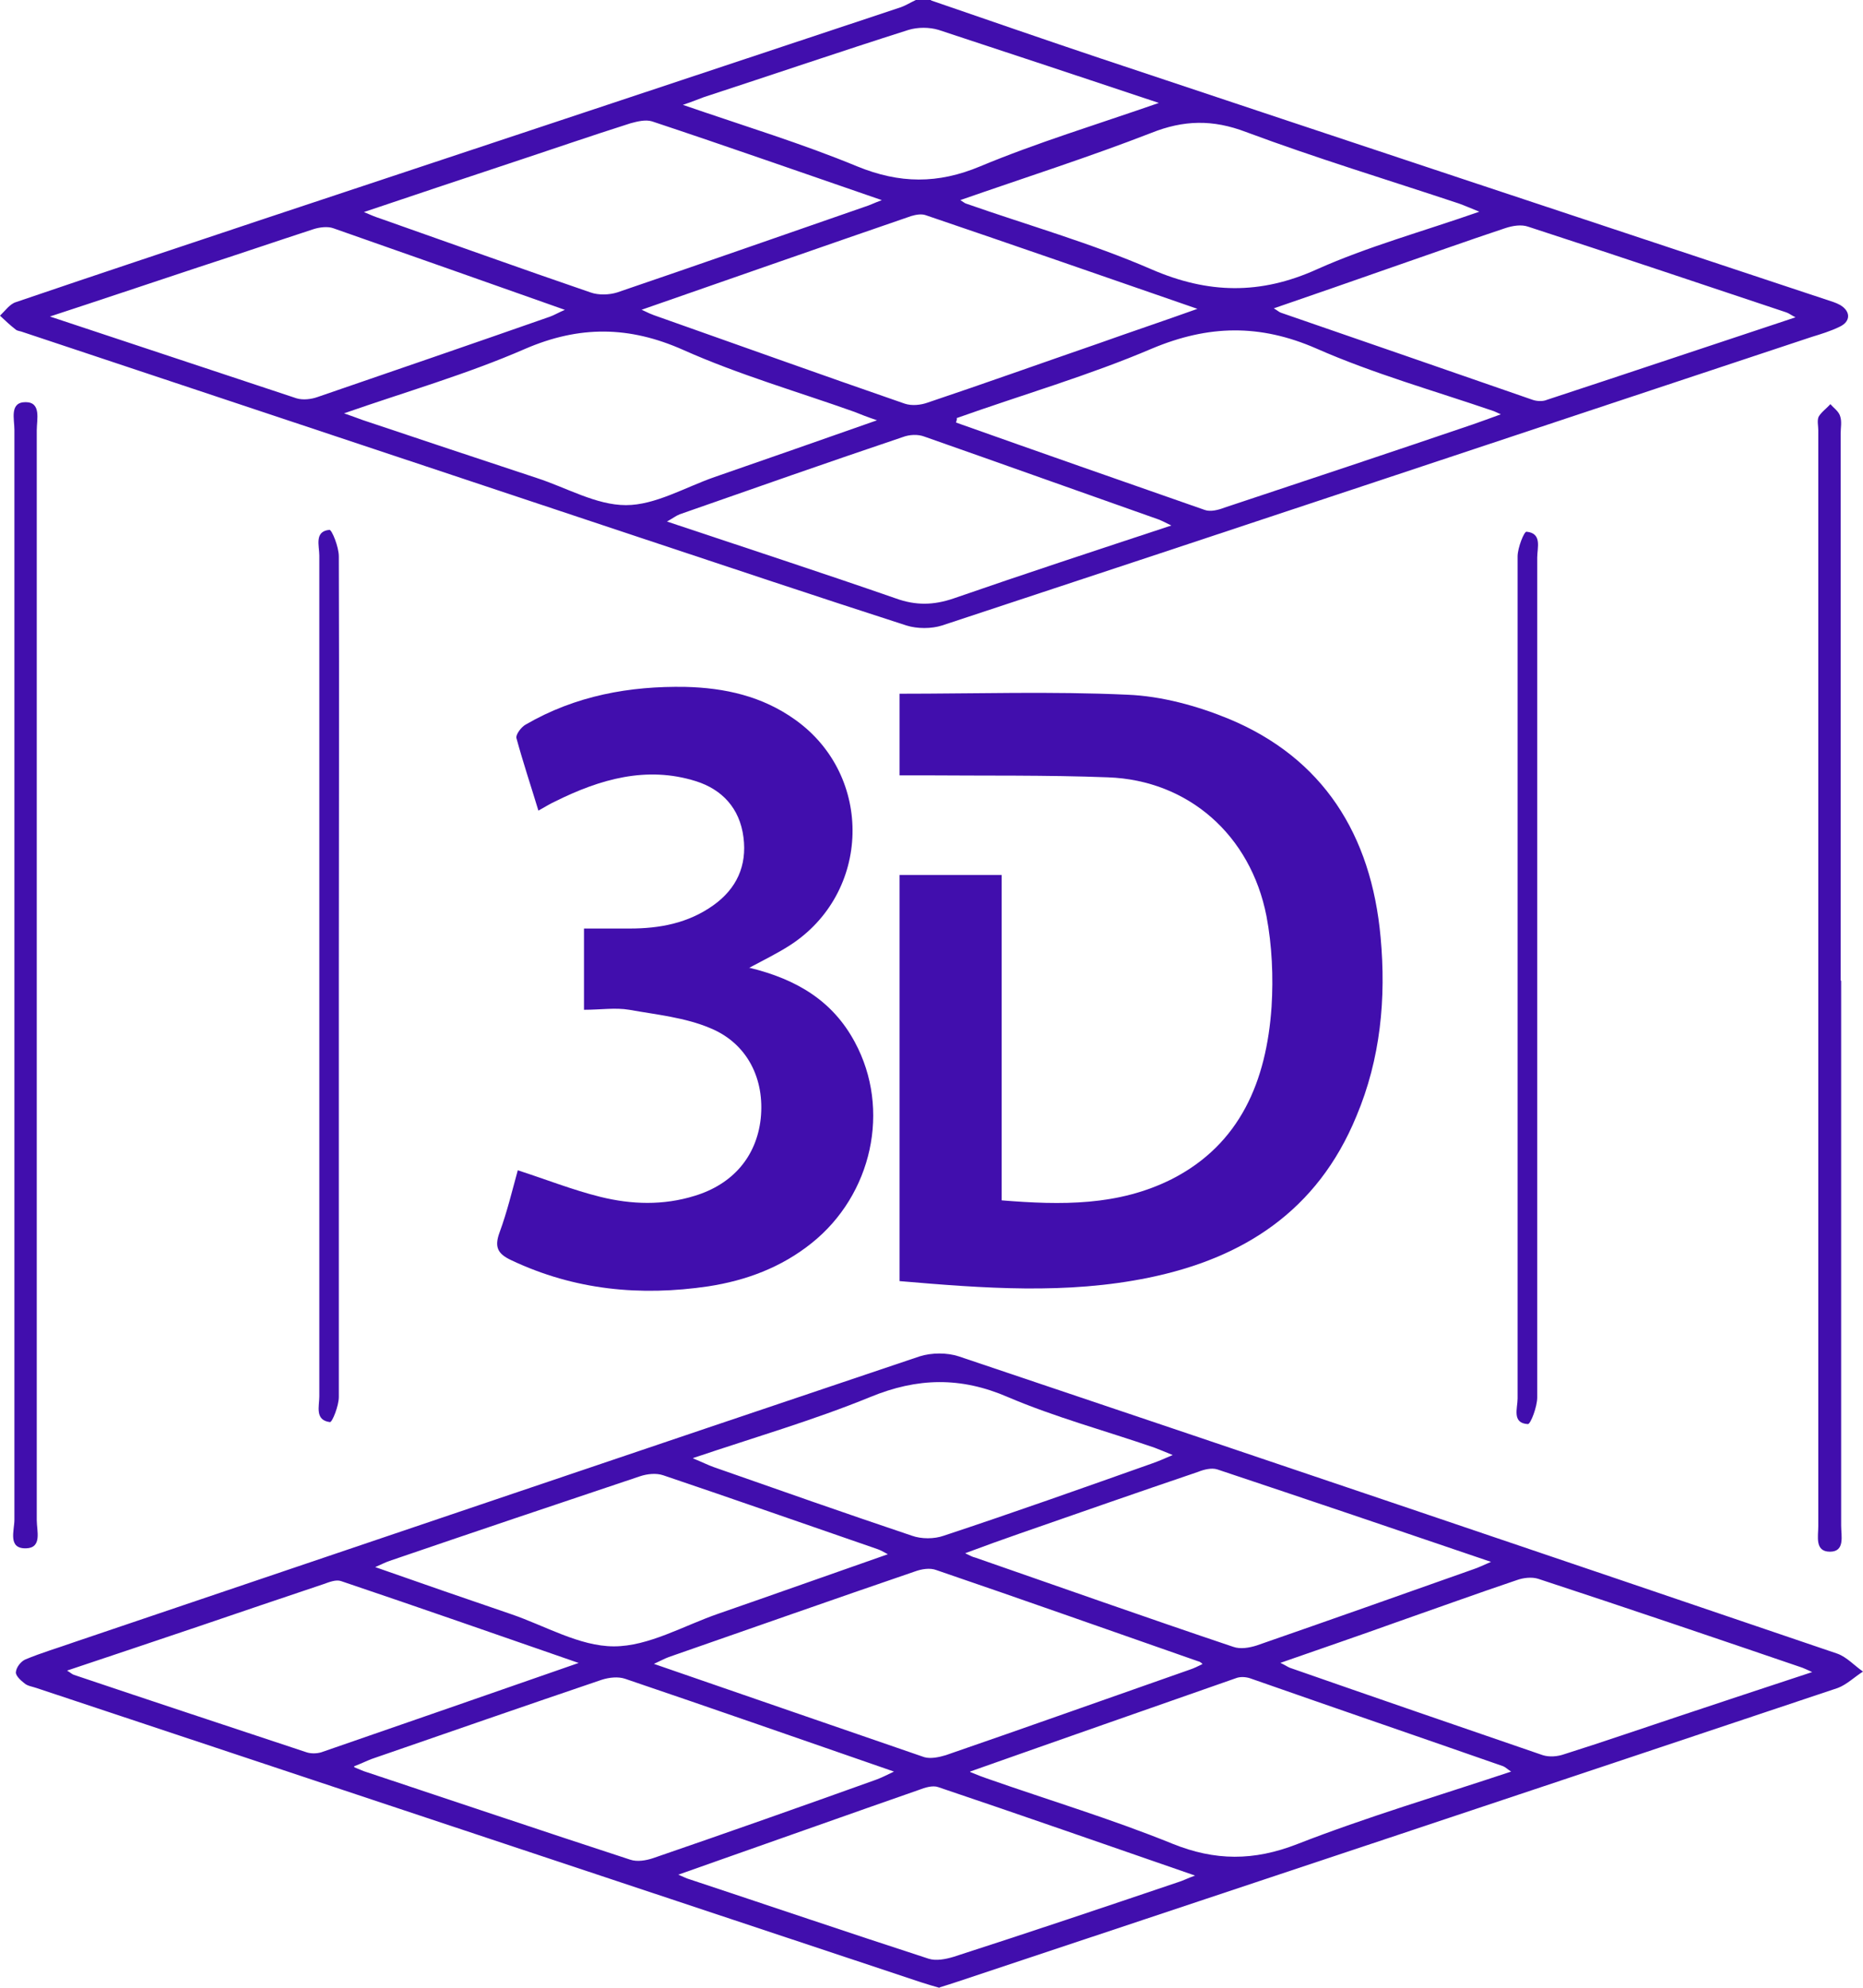 <svg width="15" height="16" viewBox="0 0 15 16" fill="none" xmlns="http://www.w3.org/2000/svg">
<path d="M7.498 0.004C7.952 0.16 8.41 0.319 8.864 0.471C10.812 1.121 12.759 1.767 14.704 2.412C14.741 2.424 14.782 2.436 14.816 2.455C14.902 2.506 14.902 2.588 14.812 2.63C14.741 2.665 14.662 2.689 14.587 2.712C12.253 3.486 9.919 4.265 7.584 5.035C7.498 5.062 7.386 5.062 7.299 5.035C6.586 4.805 5.877 4.568 5.164 4.331C3.505 3.778 1.843 3.226 0.184 2.673C0.165 2.665 0.143 2.665 0.128 2.654C0.083 2.619 0.041 2.58 0 2.541C0.041 2.502 0.079 2.447 0.128 2.432C0.803 2.202 1.482 1.977 2.158 1.751C3.858 1.187 5.554 0.623 7.254 0.058C7.295 0.043 7.333 0.019 7.374 0C7.416 0 7.453 0 7.494 0L7.498 0.004ZM5.168 2.494C5.224 2.521 5.243 2.529 5.265 2.537C5.937 2.774 6.609 3.016 7.284 3.249C7.34 3.268 7.412 3.261 7.468 3.241C7.93 3.086 8.388 2.922 8.849 2.763C9.101 2.673 9.356 2.588 9.641 2.486C8.89 2.226 8.174 1.977 7.453 1.732C7.419 1.72 7.374 1.728 7.337 1.739C6.624 1.984 5.914 2.233 5.164 2.494H5.168ZM7.705 3.37C7.705 3.37 7.701 3.393 7.697 3.401C8.365 3.638 9.033 3.872 9.701 4.105C9.746 4.121 9.81 4.105 9.859 4.086C10.527 3.864 11.195 3.642 11.859 3.416C11.926 3.393 11.998 3.366 12.084 3.335C12.046 3.319 12.035 3.311 12.02 3.307C11.544 3.144 11.059 3.008 10.598 2.805C10.144 2.607 9.731 2.615 9.277 2.805C8.767 3.023 8.226 3.179 7.701 3.366L7.705 3.37ZM7.067 3.385C6.976 3.354 6.928 3.335 6.879 3.315C6.421 3.152 5.948 3.016 5.502 2.817C5.066 2.623 4.665 2.619 4.226 2.809C3.76 3.012 3.272 3.152 2.77 3.327C2.837 3.35 2.878 3.366 2.92 3.381C3.385 3.537 3.854 3.693 4.323 3.848C4.563 3.926 4.8 4.066 5.04 4.066C5.276 4.066 5.517 3.922 5.753 3.84C6.177 3.693 6.601 3.545 7.067 3.381V3.385ZM14.46 2.556C14.422 2.537 14.403 2.521 14.381 2.514C13.69 2.284 13 2.051 12.305 1.825C12.249 1.805 12.178 1.817 12.118 1.837C11.814 1.938 11.51 2.047 11.206 2.152C10.894 2.261 10.583 2.37 10.256 2.482C10.29 2.502 10.301 2.514 10.316 2.518C10.992 2.751 11.664 2.984 12.339 3.218C12.373 3.23 12.422 3.233 12.456 3.218C13.12 3 13.78 2.778 14.46 2.553V2.556ZM7.727 1.607C7.757 1.626 7.765 1.634 7.776 1.638C8.275 1.813 8.785 1.957 9.269 2.167C9.727 2.366 10.148 2.374 10.605 2.167C11.014 1.984 11.454 1.864 11.911 1.704C11.833 1.673 11.791 1.654 11.746 1.638C11.172 1.447 10.594 1.272 10.031 1.062C9.765 0.961 9.532 0.965 9.269 1.07C8.767 1.265 8.256 1.428 7.731 1.611L7.727 1.607ZM2.923 1.704C2.987 1.732 3.025 1.747 3.062 1.759C3.625 1.957 4.188 2.16 4.755 2.354C4.819 2.377 4.905 2.374 4.969 2.354C5.633 2.128 6.297 1.895 6.961 1.665C6.999 1.654 7.037 1.634 7.1 1.611C6.466 1.393 5.858 1.179 5.25 0.977C5.198 0.961 5.134 0.977 5.078 0.992C4.747 1.097 4.421 1.21 4.091 1.319C3.712 1.444 3.332 1.572 2.927 1.708L2.923 1.704ZM0.394 2.545C1.088 2.774 1.738 2.992 2.387 3.206C2.439 3.222 2.507 3.214 2.559 3.195C3.182 2.981 3.805 2.767 4.428 2.549C4.462 2.537 4.492 2.518 4.548 2.494C3.907 2.268 3.295 2.051 2.683 1.837C2.638 1.821 2.574 1.829 2.526 1.844C2.214 1.946 1.906 2.051 1.595 2.152C1.208 2.28 0.826 2.409 0.398 2.549L0.394 2.545ZM9.423 4.226C9.367 4.198 9.352 4.191 9.333 4.183C8.703 3.961 8.072 3.735 7.442 3.514C7.389 3.494 7.322 3.498 7.269 3.518C6.669 3.72 6.072 3.93 5.472 4.14C5.442 4.152 5.419 4.171 5.37 4.198C6.001 4.409 6.609 4.607 7.213 4.817C7.374 4.875 7.517 4.872 7.678 4.817C8.249 4.619 8.819 4.432 9.431 4.23L9.423 4.226ZM9.344 0.833C8.722 0.626 8.14 0.432 7.558 0.241C7.483 0.218 7.389 0.218 7.314 0.241C6.763 0.416 6.215 0.603 5.667 0.782C5.622 0.798 5.58 0.817 5.498 0.844C5.997 1.016 6.459 1.156 6.901 1.339C7.243 1.479 7.551 1.482 7.892 1.339C8.35 1.148 8.827 1.004 9.341 0.825L9.344 0.833Z" fill="#410EAD"/>
<path d="M7.562 16C7.517 15.988 7.468 15.972 7.419 15.957C5.044 15.167 2.668 14.377 0.293 13.587C0.259 13.575 0.222 13.572 0.195 13.548C0.165 13.525 0.124 13.486 0.128 13.459C0.131 13.42 0.169 13.373 0.203 13.358C0.334 13.303 0.469 13.264 0.601 13.217C2.867 12.451 5.134 11.681 7.404 10.918C7.502 10.887 7.626 10.887 7.72 10.918C10.08 11.712 12.437 12.509 14.794 13.311C14.869 13.338 14.932 13.408 15 13.455C14.932 13.498 14.869 13.56 14.797 13.587C12.437 14.377 10.076 15.163 7.716 15.949C7.667 15.965 7.622 15.98 7.569 15.996L7.562 16ZM9.682 13.393C9.682 13.393 9.66 13.373 9.649 13.373C8.947 13.128 8.245 12.879 7.539 12.638C7.487 12.618 7.419 12.63 7.367 12.649C6.706 12.875 6.046 13.108 5.385 13.338C5.352 13.35 5.318 13.369 5.265 13.393C6.008 13.649 6.725 13.898 7.442 14.144C7.494 14.159 7.562 14.144 7.615 14.128C8.271 13.902 8.924 13.669 9.581 13.439C9.615 13.428 9.645 13.412 9.679 13.396L9.682 13.393ZM7.813 14.264C7.877 14.291 7.911 14.303 7.945 14.315C8.444 14.49 8.951 14.642 9.438 14.84C9.784 14.98 10.095 14.98 10.444 14.844C11.003 14.626 11.581 14.455 12.167 14.26C12.137 14.241 12.122 14.225 12.103 14.217C11.424 13.98 10.744 13.747 10.065 13.509C10.031 13.498 9.986 13.494 9.949 13.509C9.247 13.755 8.545 14 7.81 14.26L7.813 14.264ZM2.852 14.225C2.89 14.241 2.909 14.249 2.927 14.256C3.644 14.494 4.357 14.735 5.074 14.969C5.13 14.988 5.201 14.976 5.258 14.957C5.858 14.751 6.455 14.54 7.052 14.326C7.093 14.311 7.134 14.291 7.198 14.26C6.459 14.004 5.746 13.755 5.033 13.513C4.976 13.494 4.905 13.502 4.845 13.521C4.226 13.731 3.61 13.945 2.991 14.159C2.95 14.175 2.912 14.194 2.852 14.217V14.225ZM14.591 13.459C14.546 13.439 14.531 13.431 14.512 13.424C13.803 13.182 13.094 12.941 12.384 12.708C12.332 12.692 12.264 12.7 12.212 12.719C11.889 12.828 11.566 12.945 11.243 13.058C10.94 13.167 10.632 13.272 10.309 13.385C10.35 13.404 10.365 13.416 10.384 13.424C11.063 13.661 11.743 13.895 12.422 14.128C12.474 14.144 12.538 14.14 12.595 14.12C12.902 14.023 13.206 13.918 13.51 13.817C13.863 13.7 14.212 13.583 14.591 13.459ZM7.776 12.505C7.817 12.525 7.832 12.533 7.851 12.537C8.545 12.778 9.236 13.023 9.93 13.256C9.986 13.276 10.058 13.264 10.118 13.245C10.703 13.042 11.285 12.836 11.867 12.63C11.904 12.618 11.941 12.599 12.005 12.572C11.251 12.315 10.527 12.07 9.802 11.828C9.757 11.813 9.694 11.828 9.645 11.848C9.164 12.011 8.684 12.179 8.204 12.346C8.069 12.393 7.93 12.443 7.772 12.502L7.776 12.505ZM5.46 15.089C5.513 15.112 5.528 15.12 5.543 15.124C6.188 15.338 6.83 15.556 7.476 15.766C7.536 15.786 7.615 15.77 7.678 15.751C8.283 15.556 8.883 15.354 9.483 15.151C9.521 15.14 9.558 15.12 9.622 15.097C8.913 14.852 8.234 14.614 7.554 14.385C7.509 14.369 7.446 14.389 7.397 14.408C6.849 14.599 6.305 14.793 5.761 14.984C5.674 15.015 5.584 15.046 5.464 15.089H5.46ZM7.153 12.513C7.112 12.49 7.089 12.478 7.067 12.47C6.492 12.272 5.918 12.07 5.34 11.875C5.284 11.856 5.213 11.863 5.153 11.883C4.481 12.108 3.809 12.334 3.137 12.564C3.104 12.575 3.074 12.591 3.021 12.614C3.4 12.747 3.757 12.871 4.113 12.992C4.387 13.085 4.665 13.252 4.943 13.252C5.224 13.252 5.505 13.085 5.787 12.988C6.237 12.832 6.684 12.673 7.153 12.509V12.513ZM4.657 13.385C3.993 13.155 3.37 12.937 2.747 12.727C2.706 12.712 2.65 12.735 2.605 12.751C2.271 12.863 1.937 12.976 1.606 13.089C1.257 13.206 0.905 13.326 0.54 13.447C0.571 13.466 0.582 13.478 0.597 13.482C1.22 13.692 1.846 13.898 2.469 14.105C2.503 14.116 2.548 14.116 2.586 14.105C3.265 13.871 3.944 13.634 4.661 13.385H4.657ZM5.58 11.739C5.656 11.77 5.701 11.793 5.746 11.809C6.279 11.996 6.808 12.182 7.341 12.361C7.419 12.389 7.521 12.389 7.6 12.361C8.162 12.175 8.722 11.976 9.281 11.778C9.326 11.762 9.371 11.743 9.442 11.712C9.375 11.684 9.337 11.669 9.296 11.653C8.902 11.517 8.496 11.408 8.114 11.245C7.735 11.081 7.386 11.089 7.007 11.245C6.552 11.431 6.08 11.568 5.584 11.735L5.58 11.739Z" fill="#410EAD"/>
<path d="M7.243 7.043H8.065V9.662C8.545 9.701 9.003 9.708 9.435 9.491C9.986 9.21 10.197 8.701 10.238 8.105C10.253 7.864 10.242 7.611 10.197 7.374C10.069 6.72 9.566 6.28 8.921 6.257C8.425 6.238 7.926 6.245 7.431 6.241C7.371 6.241 7.311 6.241 7.243 6.241V5.584C7.859 5.584 8.47 5.564 9.078 5.592C9.352 5.603 9.637 5.681 9.893 5.786C10.651 6.101 11.041 6.716 11.116 7.545C11.161 8.035 11.116 8.522 10.921 8.985C10.606 9.751 10.005 10.129 9.251 10.284C8.587 10.421 7.922 10.37 7.243 10.312V7.043Z" fill="#410EAD"/>
<path d="M6.035 7.79C6.417 7.883 6.706 8.058 6.883 8.389C7.175 8.93 7.022 9.618 6.534 10.007C6.29 10.202 6.008 10.307 5.704 10.354C5.156 10.435 4.627 10.385 4.117 10.144C4.008 10.093 3.978 10.039 4.023 9.918C4.083 9.755 4.124 9.583 4.169 9.42C4.398 9.494 4.612 9.579 4.834 9.634C5.085 9.696 5.34 9.704 5.592 9.626C5.899 9.533 6.091 9.311 6.125 9.004C6.158 8.688 6.02 8.4 5.719 8.276C5.517 8.19 5.284 8.167 5.066 8.128C4.954 8.109 4.837 8.128 4.702 8.128C4.702 8.011 4.702 7.91 4.702 7.809C4.702 7.708 4.702 7.603 4.702 7.474C4.834 7.474 4.95 7.474 5.07 7.474C5.31 7.474 5.539 7.432 5.742 7.288C5.93 7.155 6.016 6.969 5.986 6.739C5.956 6.505 5.813 6.354 5.603 6.288C5.205 6.163 4.83 6.272 4.47 6.451C4.428 6.47 4.391 6.494 4.335 6.525C4.275 6.327 4.211 6.136 4.158 5.941C4.151 5.914 4.196 5.852 4.233 5.832C4.635 5.599 5.07 5.521 5.52 5.529C5.836 5.537 6.136 5.603 6.402 5.793C7.037 6.245 7.014 7.19 6.357 7.611C6.26 7.673 6.158 7.723 6.027 7.793L6.035 7.79Z" fill="#410EAD"/>
<path d="M14.824 7.891C14.824 9.354 14.824 10.817 14.824 12.28C14.824 12.362 14.857 12.49 14.734 12.49C14.61 12.49 14.64 12.366 14.64 12.284C14.64 9.342 14.64 6.401 14.64 3.463C14.64 3.428 14.629 3.385 14.643 3.354C14.666 3.315 14.707 3.288 14.737 3.253C14.764 3.284 14.805 3.311 14.816 3.35C14.831 3.393 14.82 3.444 14.82 3.49C14.82 4.957 14.82 6.424 14.82 7.895L14.824 7.891Z" fill="#410EAD"/>
<path d="M0.116 7.864C0.116 6.397 0.116 4.93 0.116 3.459C0.116 3.373 0.075 3.237 0.206 3.237C0.334 3.237 0.296 3.377 0.296 3.463C0.296 6.389 0.296 9.315 0.296 12.237C0.296 12.323 0.341 12.459 0.21 12.463C0.06 12.467 0.116 12.319 0.116 12.233C0.116 10.774 0.116 9.319 0.116 7.86V7.864Z" fill="#410EAD"/>
<path d="M2.728 7.86C2.728 8.988 2.728 10.117 2.728 11.245C2.728 11.315 2.676 11.447 2.657 11.447C2.533 11.432 2.571 11.319 2.571 11.241C2.571 8.984 2.571 6.728 2.571 4.471C2.571 4.393 2.529 4.276 2.653 4.265C2.672 4.265 2.728 4.401 2.728 4.479C2.732 5.607 2.728 6.735 2.728 7.864V7.86Z" fill="#410EAD"/>
<path d="M12.377 7.876C12.377 9 12.377 10.125 12.377 11.249C12.377 11.323 12.324 11.463 12.302 11.463C12.171 11.456 12.219 11.335 12.219 11.257C12.219 8.996 12.219 6.739 12.219 4.479C12.219 4.409 12.272 4.276 12.291 4.28C12.418 4.292 12.377 4.409 12.377 4.487C12.377 5.615 12.377 6.747 12.377 7.876Z" fill="#410EAD"/>
</svg>
